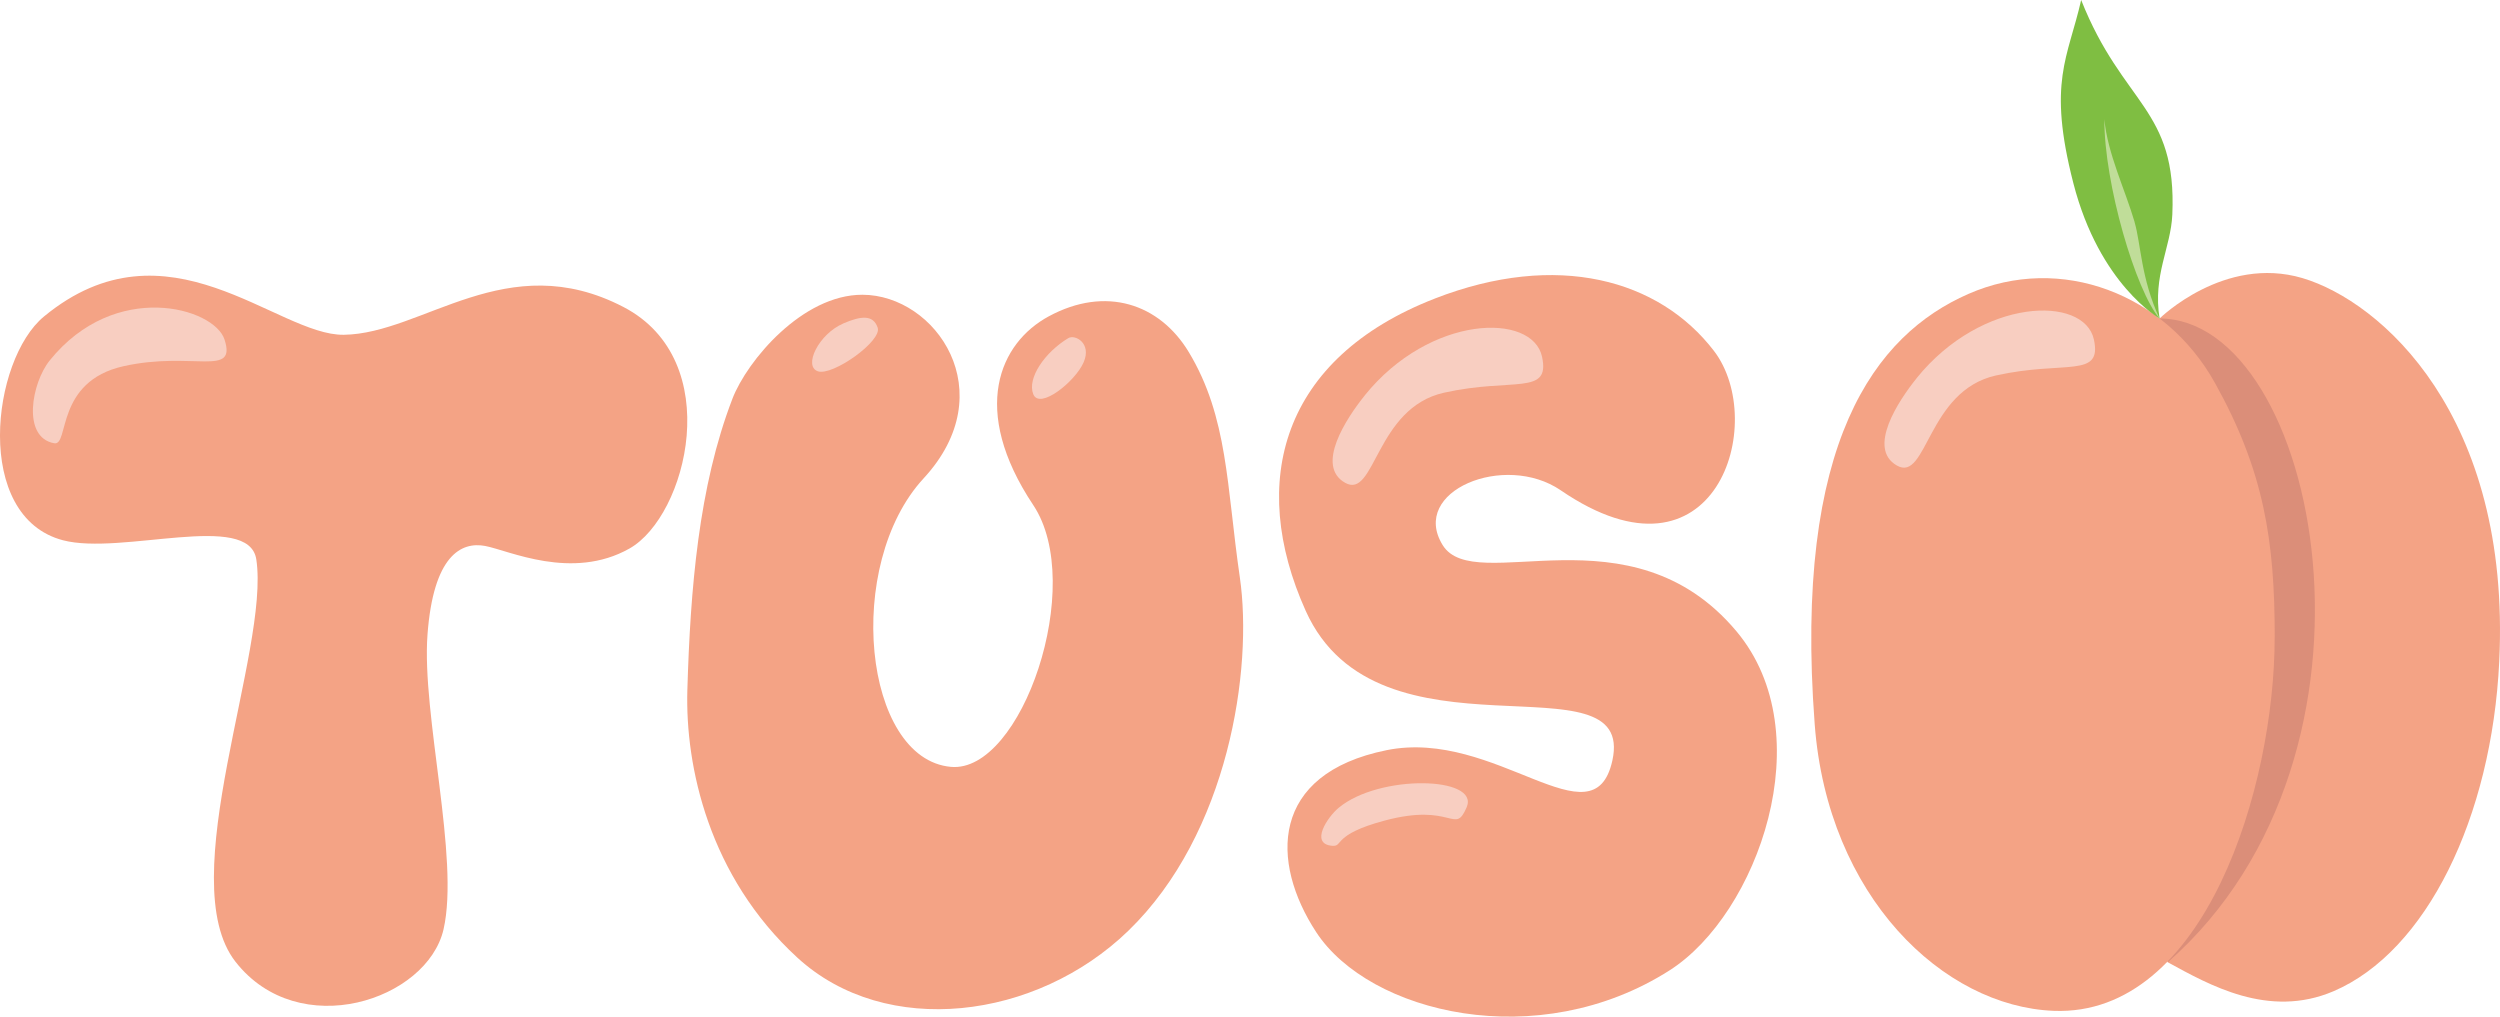<?xml version="1.0" encoding="UTF-8"?>
<svg id="Layer_2" data-name="Layer 2" xmlns="http://www.w3.org/2000/svg" viewBox="0 0 435.8 177.23">
  <defs>
    <style>
      .cls-1 {
        fill: #db8e79;
      }

      .cls-1, .cls-2, .cls-3, .cls-4, .cls-5 {
        stroke-width: 0px;
      }

      .cls-2 {
        fill: #c0dd99;
      }

      .cls-3 {
        fill: #f4a385;
      }

      .cls-4 {
        fill: #7fbe42;
      }

      .cls-5 {
        fill: #f8cec1;
      }
    </style>
  </defs>
  <g id="Layer_1-2" data-name="Layer 1">
    <path class="cls-3" d="M376.46,55.52s11.26-11.09,24.91-7.04,36.36,23.9,34.3,66.8c-1.31,27.23-12.71,50.59-28.89,57.51-11.33,4.84-21.7-1.13-28.88-5.04"/>
    <path class="cls-3" d="M44.68,97.52c2.4,15.84-14.69,55.98-3.63,70.13s33.44,6.69,36.27-5.66c2.83-12.35-3.83-37.46-2.8-51.35,1.03-13.89,5.93-16.24,10.04-15.47s15.14,6.11,25.17.45,16.91-32.77-1.06-42.11c-20.33-10.56-34.91,4.65-48.73,4.85-11.67.17-30.73-20.95-52.27-3.19-9.18,7.56-12.38,34.89,3.31,39.01,10.2,2.68,32.41-5.14,33.7,3.34Z"/>
    <path class="cls-3" d="M127.67,69.53c-5.89,15.31-7.33,33.19-7.85,50.74-.39,13.34,3.75,32.52,19.18,46.67,15.43,14.15,41.64,10.84,57.67-4.67,17.52-16.95,21.77-45.66,19.46-61.61-2.32-15.95-2.05-27.92-8.9-39.28-5.09-8.44-14.49-11.62-24.44-6.22-8.51,4.61-13.78,16.22-2.67,32.89,9.25,13.88-2.03,46.74-14.35,45.63-15.28-1.37-18.68-35.23-4.76-50.3s2.1-31.97-10.67-32c-10.44-.02-20.09,11.45-22.67,18.14Z"/>
    <path class="cls-3" d="M250.11,52.05c-26.66,10.37-32.63,31.9-22.5,54.43,12.6,28.04,57.61,7.18,53.46,26.09-3.27,14.87-20.32-5.66-39.36-1.8-20.36,4.13-20.27,19.5-12.27,31.72,9.26,14.15,38.67,21.33,61.65,6.63,15.3-9.79,26.57-41.19,11.63-59.05-18.52-22.13-45.63-5.95-51.24-15.06-5.79-9.41,10.81-16.23,20.59-9.54,27.03,18.49,36.24-11.87,26.7-24.31s-27.32-17.42-48.67-9.11Z"/>
    <path class="cls-1" d="M377.89,167.75l-12.69-25.76s3.27-86.47,11.25-86.47c27.65,0,43.1,75.64,1.43,112.23Z"/>
    <path class="cls-3" d="M396.52,111.1c0,26.07-12.18,66.13-38.51,65.11-19.27-.75-39.4-19.93-41.67-49.93-3.74-49.31,10.58-67.92,26.76-75.03s34.38.03,42.98,15.45c8.6,15.42,10.45,27.58,10.45,44.4Z"/>
    <path class="cls-4" d="M376.46,55.52s-10.48-5.88-15.03-23.58c-4.55-17.7-.93-21.83,1.36-31.94,7.27,18.36,16.71,18.86,15.89,37.41-.26,5.81-3.43,10.56-2.22,18.12Z"/>
    <path class="cls-5" d="M334.09,65.94c11.38-14.12,29.24-14.52,30.92-6.75,1.47,6.83-5.07,3.59-17.07,6.26s-12,18.68-17.26,15.71.26-11.3,3.42-15.22Z"/>
    <path class="cls-5" d="M237.89,68.94c11.38-14.12,29.24-14.52,30.92-6.75,1.47,6.83-5.07,3.59-17.07,6.26s-12,18.68-17.26,15.71.26-11.3,3.42-15.22Z"/>
    <path class="cls-5" d="M8.67,62.83c11.38-14.12,28.67-9.22,30.47-3.64,2.15,6.65-5.58,1.97-17.58,4.64s-9.44,13.92-12.11,13.44c-5.68-1.02-3.94-10.53-.78-14.44Z"/>
    <path class="cls-5" d="M233.34,140.83c7.07-5.92,24.65-5.5,22.33-.11-2.14,4.97-2.33-.89-14.33,2.33-9.17,2.46-7.11,4.56-9.11,4.39-3.97-.33-.8-5.02,1.11-6.61Z"/>
    <path class="cls-5" d="M147,56.39c-4.29,1.84-7,7.44-4.44,8.33s11.22-5.28,10.44-7.59-2.89-2.08-6-.75Z"/>
    <path class="cls-5" d="M186.23,58.94c-4.09,2.46-7.22,7-6.11,9.78s7.33-2.22,8.78-5.56-1.5-4.92-2.67-4.22Z"/>
    <path class="cls-4" d="M376.46,55.52c-4.5-13.44-9.29-24.41-9.62-34.75"/>
    <path class="cls-2" d="M372.11,38.72c-1.69-5.75-4.71-11.91-5.28-17.94-.04,11.25,5.48,29.92,9.62,34.75-3.26-7.04-3.24-13.02-4.35-16.8Z"/>
  </g>
</svg>